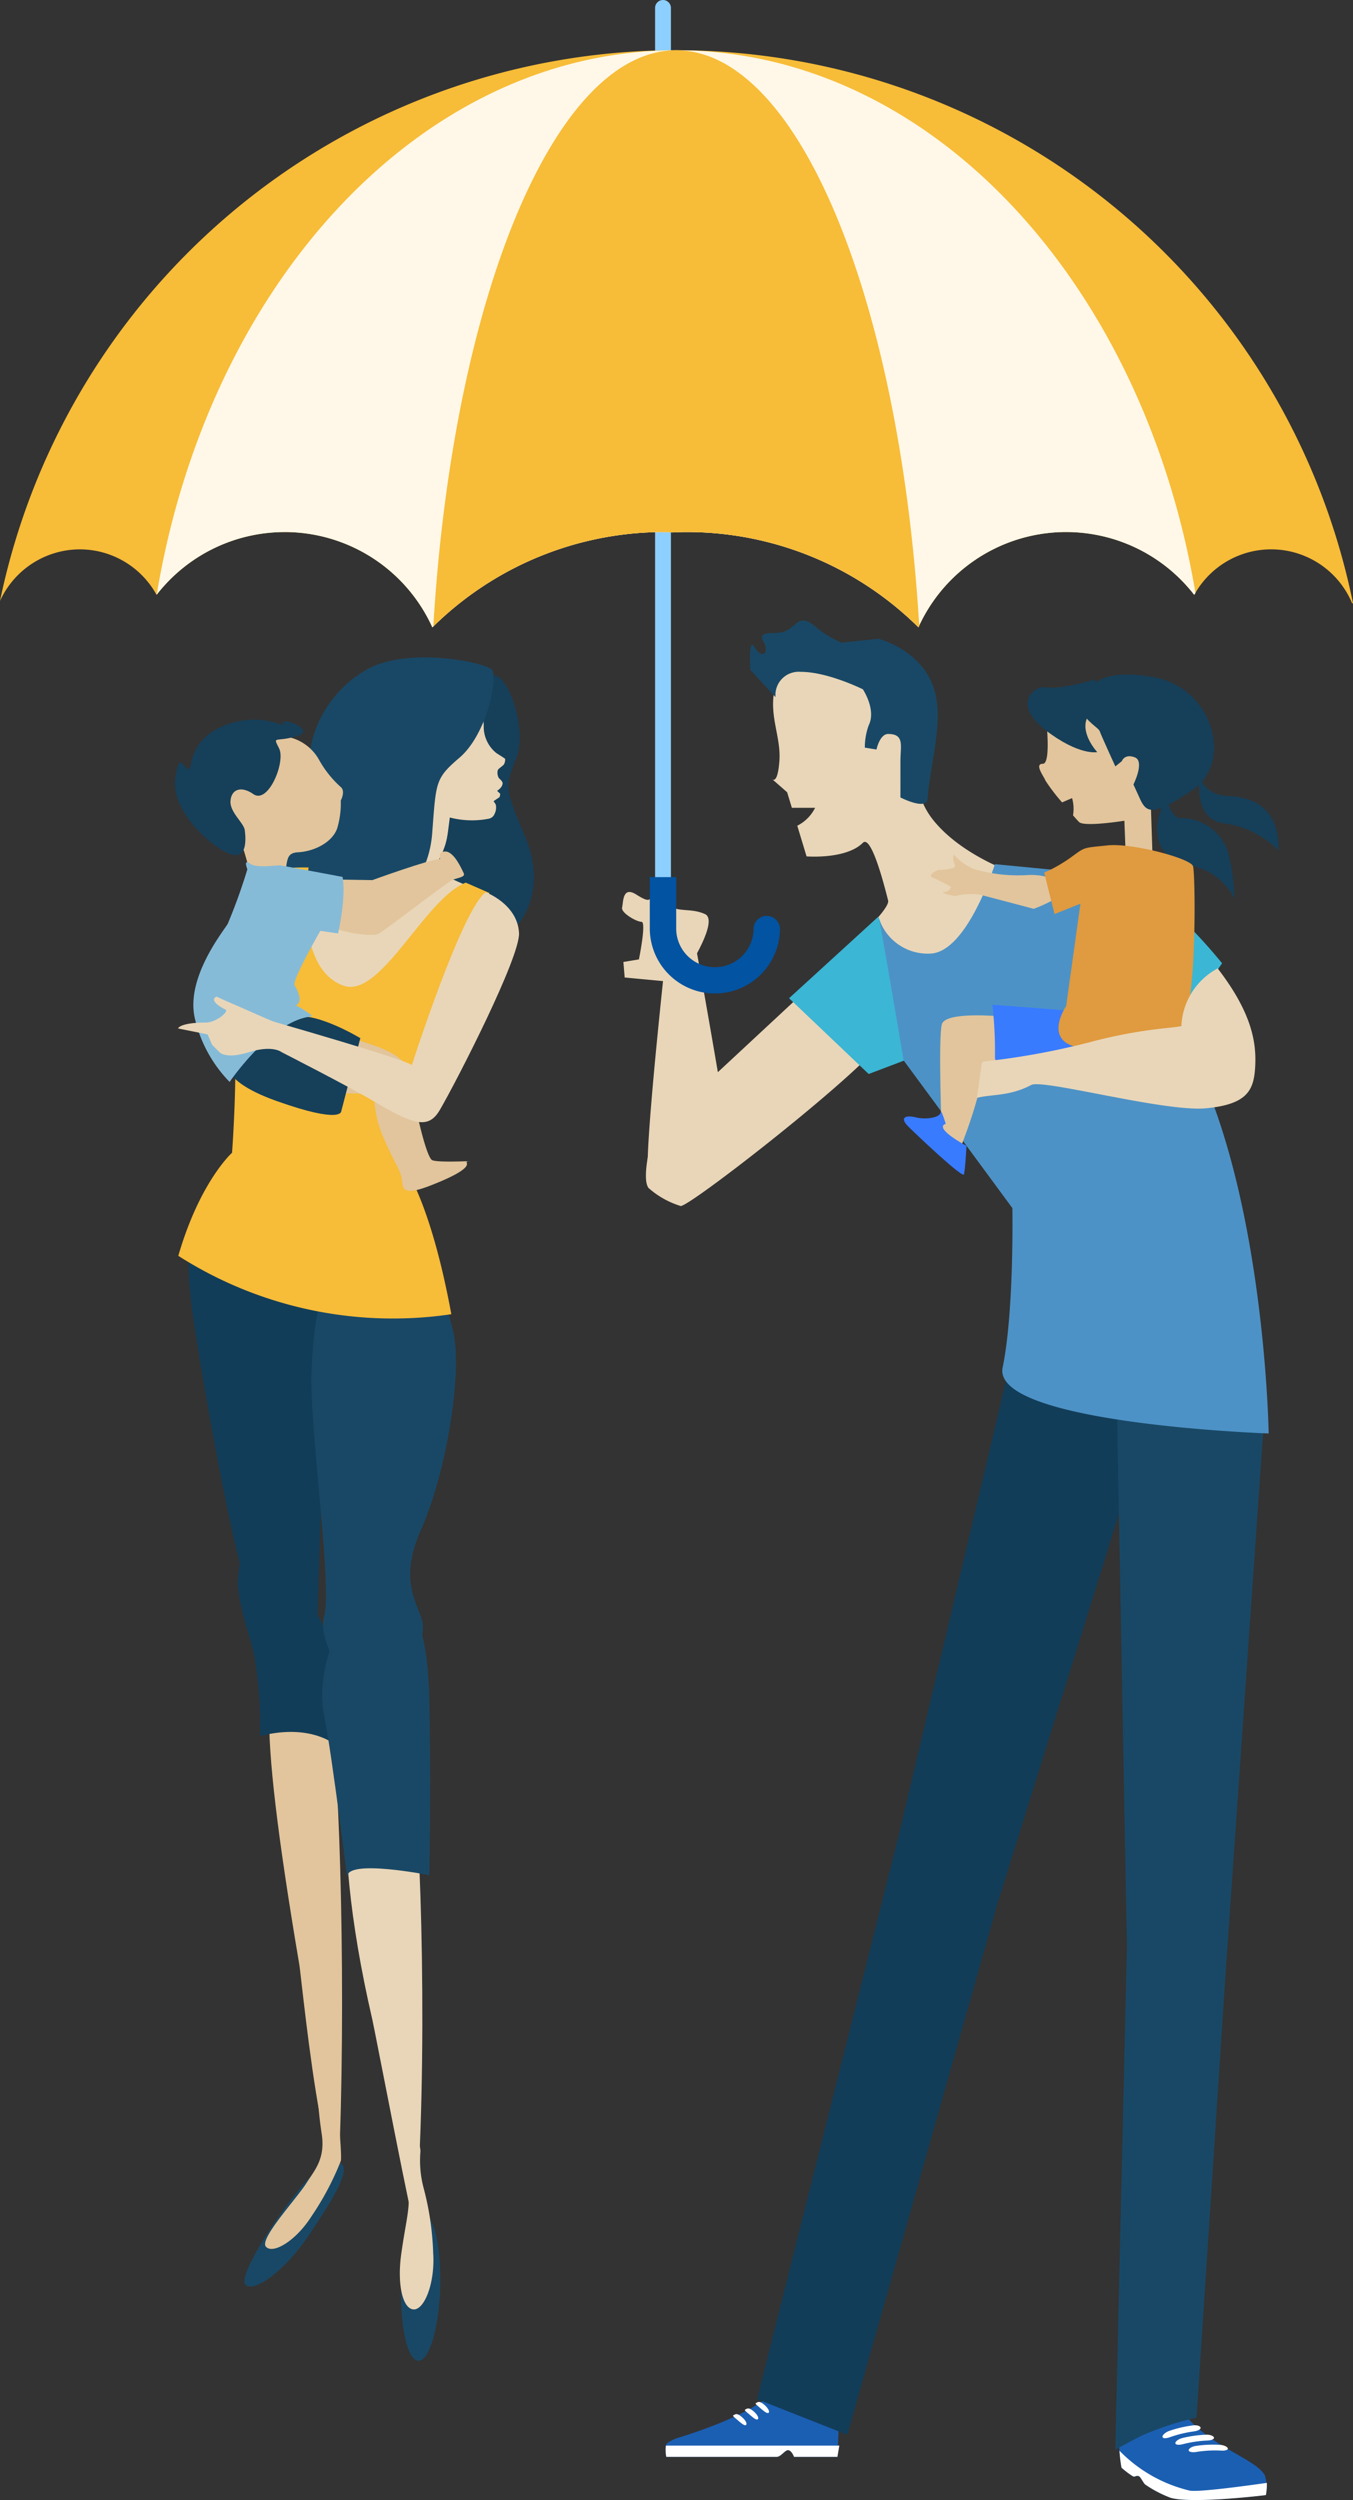 <svg height="262.189" viewBox="0 0 142 262.189" width="142" xmlns="http://www.w3.org/2000/svg">
    <rect x="0" y="0" width="142" height="262.189" fill="#333333" stroke="none"/>
    <g data-name="Group 14252" id="Group_14252" transform="translate(256.711 -449)">
        <path d="M265.125,267.338l-.1-.085a.368.368,0,0,0,.1.085" data-name="Path 20069"
            fill="#e9d6b8"
            id="Path_20069" transform="translate(-440.755 263.411)" />
        <path d="M282.163,245.662c-3.057-3.872-.815-8.151-2.853-11.819s-12.838-5.3-13.653-2.241.611,5.3.407,7.947c-.153,1.992-.536,2.025-.717,1.919l1.533,1.341.494,1.631h2.439a4.2,4.2,0,0,1-1.871,1.877l.975,3.217s4.151.333,5.909-1.426c.815-.815,2.063,3.687,2.651,6.061.162.65-2.141,2.935-2.141,2.935s6.012,14.235,15.589-5.736c0,0-5.706-1.834-8.762-5.705" data-name="Path 20070"
            fill="#e9d6b8"
            id="Path_20070" transform="translate(-440.977 289.281)" />
        <path d="M98.866,576.334c-.284-1.19-.471-2.38-.721-3.549-1.074-1.841-2.074-2.892-2.922-2.932-3.208-.145-4.327,4.107.39,31.945.123.726,1.012,9.6,2.134,15.665.744,4.019,1.964,6.282,1.981,5.943.813-17.01.157-42.775-.862-47.072" data-name="Path 20071"
            fill="#e2c59c"
            id="Path_20071" transform="translate(-320.904 53.277)" />
        <path d="M90.712,749.479c-2.481,3.695-5.668,5.976-6.6,5.2s2.963-6.882,5.79-10.266c2.177-2.607,3.314-3.223,4.247-2.453s-.959,3.816-3.437,7.515" data-name="Path 20072"
            fill="#194866"
            id="Path_20072" transform="translate(-315.025 -66.03)" />
        <path d="M95.84,724.487c-1.636,2.509-3.978,3.877-4.707,3.074s3.2-5.014,4.232-6.642c.91-1.433,2.022-2.587,1.616-5.23-.615-4-.493-7.293-.1-7.251,0,0,1.623-.318,1.638.849.043,3.131.641,8.8.47,9.286a29.92,29.92,0,0,1-3.151,5.913" data-name="Path 20073"
            fill="#e2c59c"
            id="Path_20073" transform="translate(-319.934 -42.936)" />
        <path d="M125.788,595.324c-.238-1.2-.38-2.4-.587-3.573-1-1.882-1.966-2.97-2.811-3.039-3.2-.266-5.748,10.553-.8,31.938.273,1.191,4.386,22.635,4.461,21.789,1.448-16.968.6-42.782-.258-47.114" data-name="Path 20074"
            fill="#e9d6b8"
            id="Path_20074" transform="translate(-339.218 40.183)" />
        <path d="M141.867,767.474c-.134,4.268-1.156,7.7-2.286,7.664s-1.932-3.524-1.8-7.793,1.154-7.7,2.284-7.664,1.934,3.524,1.8,7.793" data-name="Path 20075"
            fill="#194866"
            id="Path_20075" transform="translate(-352.381 -78.548)" />
        <path d="M140.834,744.529c.172,3.146-.971,5.905-2.095,5.8s-1.7-2.633-1.273-5.753c.537-3.948,1.2-5.5.5-7.9-.72-2.48-.347-4.669.015-4.921s1.6.932,1.5,2.1a11.188,11.188,0,0,0,.348,3.773,30.127,30.127,0,0,1,1,6.906" data-name="Path 20076"
            fill="#e9d6b8"
            id="Path_20076" transform="translate(-352.073 -59.129)" />
        <path d="M65.964,411.768s-2.207,2.647-.662,12.8c1.081,7.108,3.545,20.98,5.351,27.253a29.178,29.178,0,0,0,2.152,5.958c1.765,2.428,4.855,6.069,5.3,1.656s.22-25.82,2.427-30.232,8.385-16.992-14.565-17.433" data-name="Path 20077"
            fill="#123d58"
            id="Path_20077" transform="translate(-301.678 163.055)" />
        <path d="M83.443,536.951a43.421,43.421,0,0,1,.551,8.164s5.075-1.655,8.5,1.325c.471.409.121-5.471-.221-6.841-.221-.883-.882-3.752-1.544-5.738s-4.194-7.062-4.414-8.606-3.751-6.179-4.634,3.31c-.209,2.24,1.545,6.841,1.766,8.386" data-name="Path 20078"
            fill="#123d58"
            id="Path_20078" transform="translate(-313.418 85.98)" />
        <path d="M117.552,421.6s3.752,6.841,4.414,11.255-.883,14.123-3.531,20.081.22,8.166.22,10.151-1.766,8.386-4.193,8.386-7.061-6.4-6.178-9.489-1.545-19.862-1.325-25.6,1.325-17.654,10.593-14.785" data-name="Path 20079"
            fill="#194866"
            id="Path_20079" transform="translate(-330.977 156.53)" />
        <path d="M119.029,546.986s2.649.221,2.869,10.151,0,18.537,0,18.537-8.827-1.766-8.606.221-1.545-12.579-2.428-16.992,1.325-8.828,2.428-11.475,4.854-1.545,5.737-.441" data-name="Path 20080"
            fill="#194866"
            id="Path_20080" transform="translate(-333.557 69.986)" />
        <path d="M142.433,231.982a29.487,29.487,0,0,0-8.616,7.918c-2.857,4.2-4.313,6.255-1.5,10.514s-3,13.754.6,10.917c4.2-3.3,4.69.5,7.861-.46,5.585-1.681,7.318-6.908,5.245-11.909s-2.32-5.246-1.02-8.372-1.08-9.523-2.568-8.608" data-name="Path 20081"
            fill="#163f59"
            id="Path_20081" transform="translate(-347.544 287.965)" />
        <path d="M118.442,277.9s1.383-.627,2.554-4.445,1.75-5.815,1.289-7.388,7.85.191,7.329,3.075-.131,3.392-1.728,6.17-.71,3.923.72,4.005-10.263-.224-10.165-1.417" data-name="Path 20082"
            fill="#e9d6b8"
            id="Path_20082" transform="translate(-338.96 264.64)" />
        <path d="M106.825,259.665s-1.284,6.583,2.329,8.539a22.649,22.649,0,0,0,3.261,1.475L97.7,283.612l-7.336-14.554s10.193-.353,10.48-4.658c.544-8.151,4.268-15.526,5.977-4.735" data-name="Path 20083"
            fill="#e9d6b8"
            id="Path_20083" transform="translate(-319.466 272.432)" />
        <path d="M139.706,246.269a8.733,8.733,0,0,1-4.1,1.656,9.194,9.194,0,0,0,9.84,4.67.811.811,0,0,0,.621-.5,1.461,1.461,0,0,0,.138-.961c-.066-.186-.273-.366-.213-.4l.56-.374c.1-.067.111-.393.111-.393a2.845,2.845,0,0,1-.32-.307c.52-.346.56-.633.574-.786s-.206-.368-.394-.545a1.12,1.12,0,0,1-.114-.822c.053-.178.579-.471.666-.644s.153-.506.08-.573-.351-.237-.883-.575a3.547,3.547,0,0,1-1.335-2.921c-.08-1.678-.479-1.569-.841-2.31-.928-1.9-1.529,3.68-4.385,5.789" data-name="Path 20084"
            fill="#e9d6b8"
            id="Path_20084" transform="translate(-350.878 282.272)" />
        <path d="M112.767,227.058c-.211-.818-8.715-2.634-13.162-.179a12.127,12.127,0,0,0-6.077,12.294c.581,5.068-8.9,10.909-4.4,10.009,5.24-1.047,3.959,2.562,7.22,3.144,5.741,1.026,9.652-2.854,10.063-8.251s.3-5.728,2.875-7.928,3.918-7.4,3.48-9.088" data-name="Path 20085"
            fill="#194866"
            id="Path_20085" transform="translate(-317.761 292.307)" />
        <path d="M91.409,299.314c-4.348,1.708-8.956,12.271-12.887,10.79-5.356-2.018-3.609-12.382-3.609-12.382s-3.438-.048-3.726.35c-2.445,3.377-5.085,10.17-4.308,14.672s0,14.9,0,14.9-3.378,3.006-5.642,10.809a41.869,41.869,0,0,0,28.655,6.122c-2.346-12.711-5.315-16-5.315-16S89.7,317.4,89.39,313.209s4.5-12.808,4.5-12.808Z" data-name="Path 20086"
            fill="#f7bc38"
            id="Path_20086" transform="translate(-299.235 242.253)" />
        <path d="M240.608,333.906l-17.972,16.7s-1.371,4.843-.49,5.877a9.092,9.092,0,0,0,3.338,1.868c.633.282,16.66-12.118,20.771-16.761s-5.648-7.681-5.648-7.681" data-name="Path 20087"
            fill="#e9d6b8"
            id="Path_20087" transform="translate(-410.772 217.125)" />
        <path d="M246.876,818.274l-.247,5.6h-4.554s-.252-.7-.637-.7c-.324,0-.744.7-1.186.7H228.669s-.207-1.037.044-1.4a4.243,4.243,0,0,1,1.4-.658c2.353-.731,9.085-3.01,10.255-5.491,1.423-3.018,6.508,1.946,6.508,1.946" data-name="Path 20088"
            fill="#1b5fb3"
            id="Path_20088" transform="translate(-415.451 -117.21)" />
        <path d="M228.635,839.382a3.619,3.619,0,0,0,.04,1.176h11.583c.442,0,.861-.7,1.186-.7.385,0,.637.7.637.7h4.554l.2-1.176Z" data-name="Path 20089"
            fill="#fff"
            id="Path_20089" transform="translate(-415.457 -133.895)" />
        <path d="M253.17,829.678c-.1.147-.363-.02-.706-.309-.83-.7-.754-.626-.54-.741.149-.08.325-.161.806.262.337.3.54.641.439.788" data-name="Path 20090"
            fill="#fff"
            id="Path_20090" transform="translate(-431.557 -126.383)" />
        <path d="M257.2,827.726c-.1.147-.362-.019-.7-.308-.83-.7-.754-.624-.54-.739.15-.081.327-.162.805.259.338.3.541.646.44.789" data-name="Path 20091"
            fill="#fff"
            id="Path_20091" transform="translate(-434.357 -125.028)" />
        <path d="M260.905,825.5c-.1.147-.363-.019-.706-.309-.83-.7-.754-.624-.539-.741.149-.08.326-.161.805.261.337.3.539.643.44.789" data-name="Path 20092"
            fill="#fff"
            id="Path_20092" transform="translate(-436.929 -123.481)" />
        <path d="M399.675,832.63a4.243,4.243,0,0,1,.116,2.092s-7.529.926-9.951.3a12.335,12.335,0,0,1-2.7-1.4c-.169-.106-.467-.745-.631-.852-.3-.2-.462.134-.721-.046a8.668,8.668,0,0,1-1.151-.878c-.659-3.813.22-5.35.22-5.35s4.822-2.352,6.023-.711c2.828,3.861,7.728,5.029,8.791,6.843" data-name="Path 20093"
            fill="#1b5fb3"
            id="Path_20093" transform="translate(-523.648 -124.05)" />
        <path d="M399.964,844.5c-2.325.33-7.2.988-8.1.807a15.129,15.129,0,0,1-7.366-4.182,16.894,16.894,0,0,0,.214,1.778,8.669,8.669,0,0,0,1.151.878c.259.18.418-.153.721.046.163.107.461.745.631.852a12.333,12.333,0,0,0,2.7,1.4c2.422.627,9.95-.3,9.95-.3a5.945,5.945,0,0,0,.1-1.277" data-name="Path 20094"
            fill="#fff"
            id="Path_20094" transform="translate(-523.719 -135.105)" />
        <path d="M412.385,839.435c.032.163-.281.253-.7.228a11.98,11.98,0,0,0-2.591.141c-.43.068-.794.007-.812-.168s.317-.4.74-.461a11.914,11.914,0,0,1,2.557-.113c.415.027.775.21.808.374" data-name="Path 20095"
            fill="#fff"
            id="Path_20095" transform="translate(-540.234 -133.655)" />
        <path d="M407.753,835.925c.026.167-.291.294-.708.309a12.248,12.248,0,0,0-2.558.38c-.422.108-.778.075-.79-.1s.318-.44.735-.543a12.209,12.209,0,0,1,2.529-.35c.411-.012.763.142.792.308" data-name="Path 20096"
            fill="#fff"
            id="Path_20096" transform="translate(-537.052 -131.28)" />
        <path d="M403.275,832.646c.023.173-.3.333-.71.39a12.536,12.536,0,0,0-2.519.608c-.414.147-.762.14-.769-.048s.317-.477.726-.619a12.532,12.532,0,0,1,2.495-.577c.41-.049.755.076.778.246" data-name="Path 20097"
            fill="#fff"
            id="Path_20097" transform="translate(-533.982 -129.039)" />
        <path d="M286.345,471.1,274.933,519.46l-14.911,59.3,9.477,3.736,15.758-55.7,17.117-54.884Z" data-name="Path 20098"
            fill="#123d58"
            id="Path_20098" transform="translate(-437.279 121.855)" />
        <path d="M383.2,475.987l15.487,3.261-4.075,58.687-3.021,46.159a31.986,31.986,0,0,0-5.609,1.824c-.794.372-2.917,1.535-2.917,1.535l1.223-52.777Z" data-name="Path 20099"
            fill="#194866"
            id="Path_20099" transform="translate(-522.724 118.459)" />
        <path d="M280.4,314.6l-9.373,8.559,8.354,7.947,5.911-2.241Z" data-name="Path 20100"
            fill="#3bb6d5"
            id="Path_20100" transform="translate(-444.923 230.531)" />
        <path d="M324.529,297.614l-10.6-1.018s-2.852,9.17-6.724,9.374a5.38,5.38,0,0,1-5.5-3.872c0-.611,2.649,15.08,2.649,15.08l11.411,15.487s.2,10.8-1.018,16.71,27.917,6.928,27.917,6.928-.408-26.9-9.17-41.774-8.966-16.914-8.966-16.914" data-name="Path 20101"
            fill="#4d92c6"
            id="Path_20101" transform="translate(-466.226 243.034)" />
        <path d="M375.039,300.394s-.408-2.038,3.871-.2,9.781,8.762,9.781,8.762l-6.317,9.17s-4.483-3.056-7.336-17.729" data-name="Path 20102"
            fill="#3bb6d5"
            id="Path_20102" transform="translate(-517.143 241.069)" />
        <path d="M273.378,231.518s2.763,1.419,2.853.137c.237-3.431,1.564-7.581.849-10.868-1.019-4.687-6.012-5.91-6.012-5.91l-3.871.408a11.3,11.3,0,0,1-2.445-1.426c-2.446-2.242-2.038.407-4.483.407s-1.019.815-1.019,1.63-.611.815-1.223-.2-.407,2.446-.407,2.446l2.649,2.852a2.439,2.439,0,0,1,2.649-2.649c2.853,0,6.521,1.833,6.521,1.833s1.427,2.14.611,3.771a6.853,6.853,0,0,0-.407,2.343l1.223.2s.339-1.63,1.222-1.63c1.742,0,1.291,1.223,1.291,2.853Z" data-name="Path 20103"
            fill="#194866"
            id="Path_20103" transform="translate(-435.588 301.115)" />
        <path d="M220.588,313.6s3.26-5.027,1.766-5.706-2.988-.136-3.667-.951-1.766-2.173-1.9-1.358-.136,1.223-1.63.271-1.359.816-1.5,1.359,1.5,1.494,2.038,1.494-.272,3.94-.272,3.94l-1.63.271.136,1.63,4.347.408Z" data-name="Path 20104"
            fill="#e9d6b8"
            id="Path_20104" transform="translate(-405.078 236.967)" />
        <path d="M224.786,314.6s-2.717,24.046-2.309,27.034,2.989,3.26,5.162.272a17.12,17.12,0,0,0,2.717-7.607c0-.408-2.989-17.525-3.26-18.612s-2.309-1.087-2.309-1.087" data-name="Path 20105"
            fill="#e9d6b8"
            id="Path_20105" transform="translate(-411.178 230.531)" />
        <path d="M329.21,348.589s-5.706-.542-6.113.816,0,12.091,0,12.091l1.766,1.359s2.988-7.336,2.445-9.51l4.075.136s-1.494-4.892-2.173-4.892" data-name="Path 20106"
            fill="#e2c59c"
            id="Path_20106" transform="translate(-480.955 207.002)" />
        <path d="M349.678,345.513l-8.83-.679a43.156,43.156,0,0,1,.271,5.434c-.136,1.63,4.619,2.717,9.1,2.581s-.543-7.336-.543-7.336" data-name="Path 20107"
            fill="#387bff"
            id="Path_20107" transform="translate(-493.407 209.536)" />
        <path d="M317.033,385.029s-.135,2.581-.272,2.989-4.891-4.076-5.842-5.027-.272-1.223.815-.951,2.582,0,2.582-.544.543,1.224.543,1.224-1.495.271,2.173,2.309" data-name="Path 20108"
            fill="#387bff"
            id="Path_20108" transform="translate(-472.309 184.148)" />
        <path d="M332.972,295.977a6.825,6.825,0,0,0-3.261-.544,16.43,16.43,0,0,1-5.569-.678,6.105,6.105,0,0,1-2.038-1.5,1.726,1.726,0,0,0,.135,1.088c.272.542-1.766.542-1.766.542s-1.223.544-.544.816,1.9.951,1.9.951a.723.723,0,0,1-.679.543c-.544,0,.544.408,1.222.408a6.76,6.76,0,0,1,2.446-.136c1.086.271,5.705,1.495,5.705,1.495s5.57-2.038,2.446-2.989" data-name="Path 20109"
            fill="#e2c59c"
            id="Path_20109" transform="translate(-478.738 245.351)" />
        <path d="M368.585,249.26s1.087-8.559-3.533-9.238a11.259,11.259,0,0,0-7.471,1.223s.679,5.434-.271,5.434.136,1.359.271,1.766a20.115,20.115,0,0,0,1.746,2.284l1.047-.449a4.047,4.047,0,0,1,.1,1.807c.288.331.517.585.636.7.544.544,4.755-.136,4.755-.136l.136,3.532,2.852,1.223Z" data-name="Path 20110"
            fill="#e2c59c"
            id="Path_20110" transform="translate(-504.57 282.423)" />
        <path d="M359.989,233.241s-3.668,1.087-5.026.815-3.667,1.766-.135,4.483,5.434,2.31,5.434,2.31-1.767-1.9-1.087-3.532,1.766-2.31.815-4.076" data-name="Path 20111"
            fill="#163f59"
            id="Path_20111" transform="translate(-501.816 287.03)" />
        <path d="M372.047,233.4s.271-2.717,6.656-1.63,8.424,8.966,4.212,11.819-4.89,2.446-5.57.951l-.68-1.494s1.223-2.446.137-2.853-1.359.408-1.359.408l-.679.544s-1.495-3.261-1.63-3.668-1.359-.952-1.9-2.175.815-1.9.815-1.9" data-name="Path 20112"
            fill="#163f59"
            id="Path_20112" transform="translate(-514.418 288.23)" />
        <path d="M411.85,265.7s.261,2.207,3.125,2.31c3.8.135,5.3,2.581,5.162,5.705a9.749,9.749,0,0,0-5.705-2.852c-2.847-.329-2.718-3.668-2.582-5.163" data-name="Path 20113"
            fill="#163f59"
            id="Path_20113" transform="translate(-542.673 264.491)" />
        <path d="M398.475,273.7s.272,2.309,1.631,2.173a5.126,5.126,0,0,1,4.754,3.533,20.723,20.723,0,0,1,.679,4.891,6.566,6.566,0,0,0-4.347-3.4c-5.441-.989-3.668-5.842-2.717-7.2" data-name="Path 20114"
            fill="#163f59"
            id="Path_20114" transform="translate(-532.695 258.934)" />
        <path d="M366.51,311.138s4.891-.816,6.521-2.174,1.495-15.894,1.223-16.709-6.384-2.445-8.967-2.173-2.309.136-3.8,1.222a15.59,15.59,0,0,1-2.241,1.352c-.379.186-.612.279-.612.279l1.087,4.348,2.717-1.087-1.495,10.732s-3.939,5.706,5.57,4.212" data-name="Path 20115"
            fill="#e09a3f"
            id="Path_20115" transform="translate(-505.756 247.579)" />
        <path d="M360.781,332.384a7.2,7.2,0,0,0-3.8,5.977c-.028.3-3.532.136-9.646,1.766a77.8,77.8,0,0,1-11.276,2.037l-.543,3.8c1.439-.405,3.4-.136,5.705-1.359,1.225-.648,13.993,2.853,18.34,2.445s5.027-1.9,5.163-4.347-.271-5.57-3.939-10.325" data-name="Path 20116"
            fill="#e9d6b8"
            id="Path_20116" transform="translate(-489.702 218.182)" />
        <path d="M109.359,295.191l4.06.068s6.058-2.2,7.057-2.2c.2,0-.332-.8.6-.8s1.731,1.864,1.93,2.263-.465.466-1.065.665-7.39,5.526-7.923,5.726-2.8.133-5.858-1,1.2-4.727,1.2-4.727" data-name="Path 20117"
            fill="#e2c59c"
            id="Path_20117" transform="translate(-331.052 246.044)" />
        <path d="M110.672,360.755l5.459.133a11.3,11.3,0,0,0,1.066,4.792c1.2,2.73,1.6,3,1.8,3.995s-.155,2.054,3.063.8c5.459-2.13,3.2-2.464,3.928-2.53s-3.242.174-3.795-.133c-.6-.333-1.863-5.592-2.2-8.588s-4.86-3.595-7.922-4.726c-1.519-.562-1.4,6.258-1.4,6.258" data-name="Path 20118"
            fill="#e2c59c"
            id="Path_20118" transform="translate(-333.564 202.848)" />
        <path d="M78.089,352.91s-1.93,2.33,4.994,4.793,6.79,1.065,6.79,1.065l2-7.656s-5.392-3.262-7.456-2c-1.988,1.218-6.124,3.2-6.324,3.795" data-name="Path 20119"
            fill="#163f59"
            id="Path_20119" transform="translate(-310.767 206.765)" />
        <path d="M79.131,253.2a4.861,4.861,0,0,1,6.59,1.9,10.924,10.924,0,0,0,2.331,2.9c.432.466-.054,1.369-.054,1.369a9.043,9.043,0,0,1-.379,2.925c-.5,1.431-2.346,2.4-4.095,2.5-1.264.067-1.1.8-1.4,2.4a1.6,1.6,0,0,1-3,.7c-1.1-1.4-1-3.494-2.1-4.893s-4.394-8.687,2.1-9.786" data-name="Path 20120"
            fill="#e2c59c"
            id="Path_20120" transform="translate(-308.945 273.589)" />
        <path d="M64.847,247.811a8.212,8.212,0,0,1,6.691-.2c-1.017-1.183,3.695.4,1.4,1.1s-2.6-.1-1.9,1.3-1.128,5.879-2.7,4.793c-1.3-.9-2.3-.5-2.4.7s1.4,2.3,1.5,3.1.3,3.1-1.5,2.5-6.291-4.393-5.794-7.989,1.2.2,1.6-1.3a5.136,5.136,0,0,1,3.1-3.994" data-name="Path 20121"
            fill="#163f59"
            id="Path_20121" transform="translate(-298.457 277.48)" />
        <path d="M82.068,297.475s-5.992-1.132-6.458-1.2-2.529.333-3.262-.2-.266.6-.266.6a58.653,58.653,0,0,1-2.064,5.725c-.533.866-4.393,5.659-3.462,9.852a14.076,14.076,0,0,0,3.662,6.724s4.344-6.394,8.521-6.857c.37-.041-.643-.679-1.49-1.135-.24-.129.965-.116-.209-2.144-.3-.515,2.7-5.707,2.7-5.707l1.863.266s.866-3.794.466-5.925" data-name="Path 20122"
            fill="#86bbd8"
            id="Path_20122" transform="translate(-302.83 243.493)" />
        <path d="M93.445,306.238s3.338,1.242,3.493,4.27c.13,2.524-6.531,15.514-8.307,18.553-1.2,2.057-2.717,1.592-6.987-.931-2.636-1.558-9.625-5.123-9.625-5.123s-.932-.777-3.416,0-3.105,0-3.105,0l-.776-.777-.465-1.086-3.106-.622s.156-.621,2.951-.621c.932,0,2.212-.97,2.1-1.319,0,0-1.979-.932-1.01-1.4,0,0,.854.408,1.825.815s3.784,1.695,4.231,1.825c11.645,3.377,13.973,4.231,14.439,4.542,0,0,5.28-16.418,7.763-18.127" data-name="Path 20123"
            fill="#e9d6b8"
            id="Path_20123" transform="translate(-299.176 236.338)" />
        <path d="M231.278,103.716A6.284,6.284,0,0,1,225,97.439V.832a.831.831,0,1,1,1.662,0V97.439a4.616,4.616,0,0,0,9.231,0,.83.83,0,1,1,1.661,0,6.283,6.283,0,0,1-6.276,6.277" data-name="Path 20124"
            fill="#8dcfff"
            id="Path_20124" transform="translate(-412.958 449)" />
        <path d="M8.389,69.6a9.2,9.2,0,0,1,8.043,4.773,17.015,17.015,0,0,1,28.948,3.408,34.512,34.512,0,0,1,24.334-10c.28,0,.546.034.825.042.505-.022,1.012-.042,1.521-.042a34.534,34.534,0,0,1,24.33,9.991,17.018,17.018,0,0,1,28.949-3.4,9.211,9.211,0,0,1,16.564.873.964.964,0,0,0,.1.018A72.488,72.488,0,0,0,0,75.012,9.231,9.231,0,0,1,8.389,69.6" data-name="Path 20125"
            fill="#f7bc38"
            id="Path_20125" transform="translate(-256.711 437.014)" />
        <path d="M67.256,67.787a17.03,17.03,0,0,1,15.5,10,34.513,34.513,0,0,1,24.334-10c.28,0,.546.034.825.042.505-.022,1.012-.042,1.522-.042a34.534,34.534,0,0,1,24.33,9.991,17.018,17.018,0,0,1,28.949-3.4c.037-.071.089-.134.13-.2-5.483-32.544-27.789-56.915-54.494-56.915-26.757,0-49.1,24.457-54.529,57.1a17.007,17.007,0,0,1,13.43-6.572" data-name="Path 20126"
            fill="#fff8e8"
            id="Path_20126" transform="translate(-294.09 437.013)" />
        <path d="M173.057,67.787c.28,0,.546.034.825.042.505-.022,1.012-.042,1.522-.042a34.534,34.534,0,0,1,24.33,9.991c.021-.05.057-.094.083-.145-2.058-34.261-12.687-60.372-25.5-60.372-12.828,0-23.457,26.144-25.5,60.438a34.525,34.525,0,0,1,24.242-9.913" data-name="Path 20127"
            fill="#f7bc38"
            id="Path_20127" transform="translate(-360.053 437.013)" />
        <path d="M235.464,305.11a1.384,1.384,0,0,0-1.385,1.385,4.063,4.063,0,0,1-8.125,0v-5.449h-2.77V306.5a6.832,6.832,0,0,0,13.663,0,1.384,1.384,0,0,0-1.384-1.385" data-name="Path 20128"
            fill="#0253a2"
            id="Path_20128" transform="translate(-411.698 239.943)" />
        <rect data-name="Rectangle 5704" fill="none" height="262.189" id="Rectangle_5704"
            transform="translate(-256.711 449)" width="142" />
    </g>
</svg>
